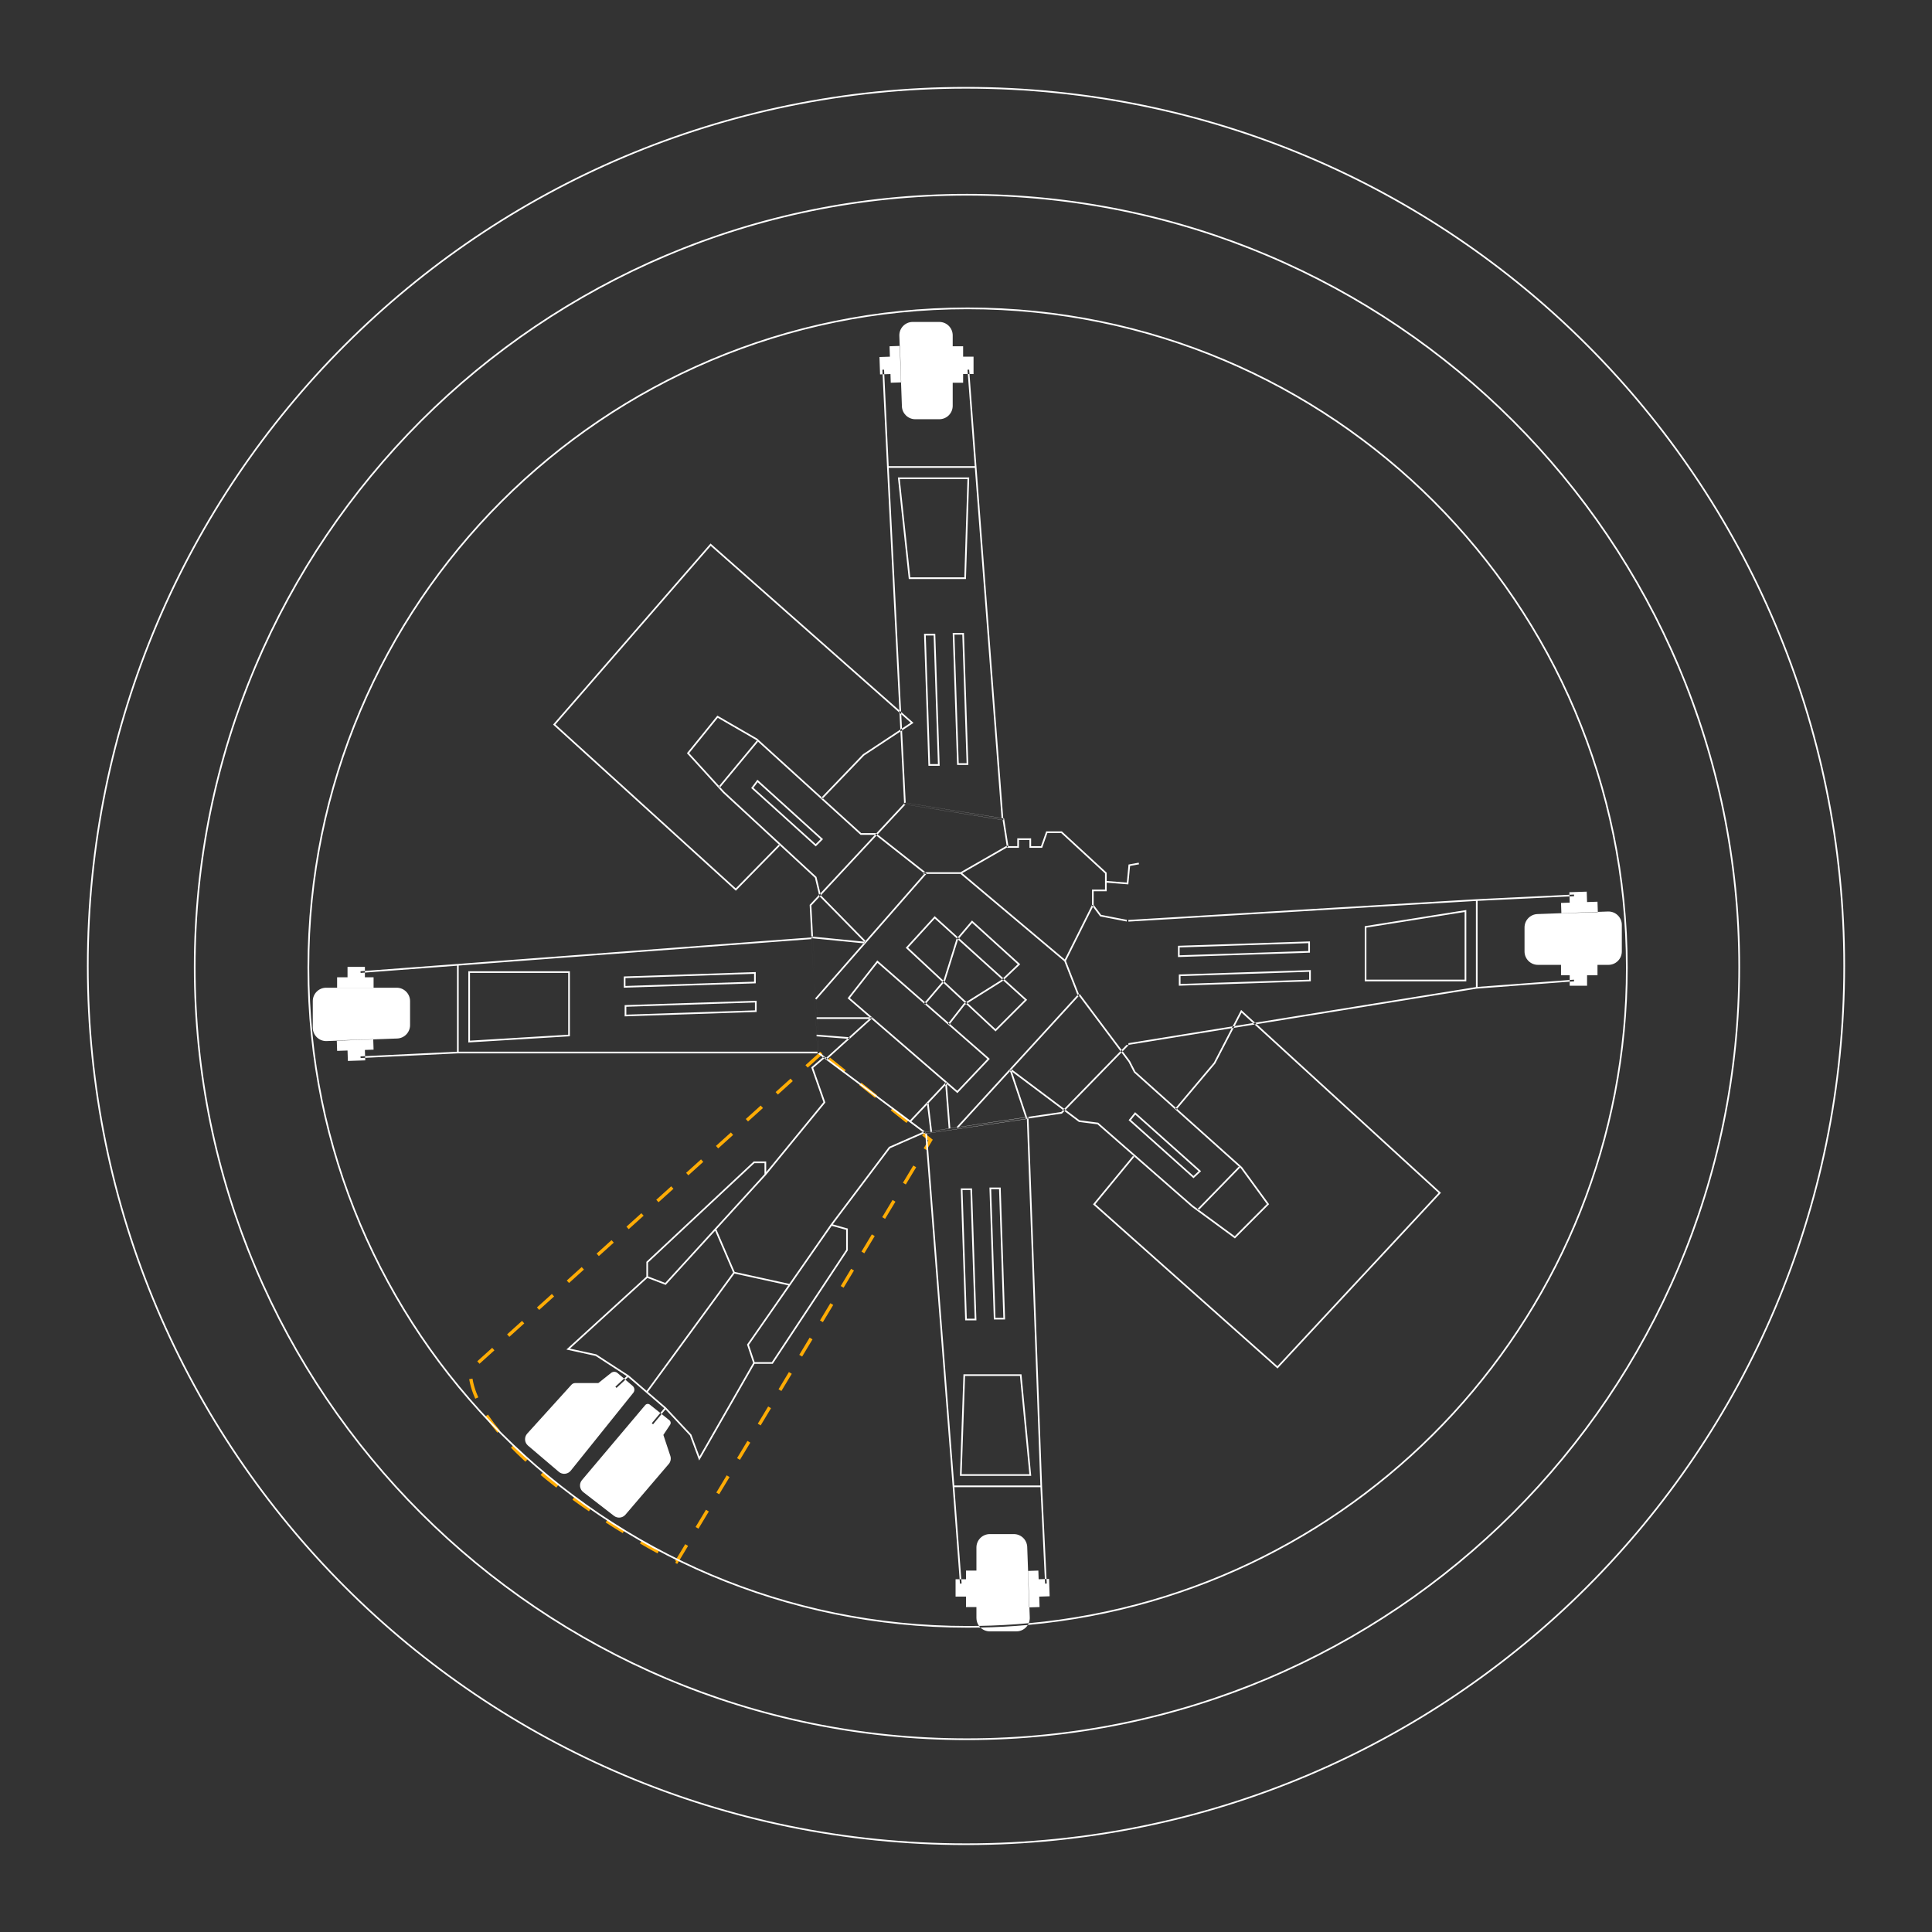 <svg width="600" height="600" viewBox="0 0 600 600" fill="none" xmlns="http://www.w3.org/2000/svg">
<rect x="0" y="0" width="600" height="600" fill="#333333" stroke="none"/>
<path d="M255.125 327L146 425.46C146 446.905 188.753 474.089 210.13 485L289 354.064L255.125 327Z" stroke="#FFAC05" stroke-width="1.04" stroke-dasharray="6.24 6.24"/>
<path fill-rule="evenodd" clip-rule="evenodd" d="M572.48 300C572.48 450.487 450.487 572.48 300 572.48C149.513 572.48 27.52 450.487 27.52 300C27.52 149.513 149.513 27.52 300 27.52C450.487 27.52 572.48 149.513 572.48 300ZM573 300C573 450.774 450.774 573 300 573C149.226 573 27 450.774 27 300C27 149.226 149.226 27 300 27C450.774 27 573 149.226 573 300ZM220.861 168.97L220.665 168.797L220.493 168.994L171.936 224.835L171.769 225.027L171.957 225.198L228.337 276.453L228.523 276.622L228.698 276.443L242.186 262.685L241.815 262.321L228.502 275.9L172.495 224.985L220.713 169.533L279.343 221.34L279.608 226.577L268.024 234.231L268 234.247L267.98 234.268L255.189 247.591L235.161 229.399L235.141 229.38L235.117 229.366L222.977 222.353L222.785 222.241L222.645 222.414L213.473 233.744L213.333 233.918L213.483 234.083L224.544 246.222L224.551 246.23L224.559 246.238L253.096 272.621L254.353 277.901L251.522 280.94L251.447 281.021L251.453 281.131L251.981 291.111L251.979 291.127L142.169 299.363L113.323 301.527V300.27H107.928V303.506H104.691V306.743H116.021V303.506H113.323V302.048L141.929 299.903V326.625L113.386 327.997L113.322 326.069L116.018 325.979L115.912 322.788L123.344 322.518C125.58 322.437 127.351 320.6 127.351 318.362V310.903C127.351 308.606 125.49 306.744 123.193 306.744H101.296C99 306.744 97.138 308.606 97.138 310.903V319.157C97.138 321.513 99.093 323.398 101.447 323.313L104.59 323.199L104.695 326.356L107.93 326.248L108.037 329.483L113.43 329.304L113.404 328.517L142.195 327.133H253.914L253.984 327.185L255.573 328.373L252.082 331.365L251.947 331.48L252.006 331.648L255.735 342.301L237.944 364.015V360.966V360.706H237.684H234.177H234.075L234 360.776L200.819 391.799L200.737 391.876V391.989V396.46L176.273 418.773L175.902 419.112L176.393 419.219L184.979 421.097L194.64 427.364L193.811 428.134L191.772 426.4C191.205 425.917 190.376 425.903 189.792 426.366L185.811 429.527H178.63C178.19 429.527 177.77 429.713 177.474 430.04L163.731 445.22C162.747 446.308 162.856 447.994 163.973 448.944L173.541 457.085C174.656 458.034 176.334 457.875 177.251 456.733L196.669 432.556C197.198 431.898 197.107 430.939 196.464 430.392L194.21 428.474L195.068 427.676L200.692 432.515L206.298 437.339L205.067 438.816L201.82 436.227C201.38 435.876 200.741 435.939 200.378 436.369L180.737 459.648C179.783 460.778 179.963 462.475 181.133 463.38L190.675 470.761C191.771 471.61 193.341 471.448 194.241 470.394L207.687 454.655C208.278 453.963 208.464 453.013 208.178 452.149L206.015 445.624L208.113 442.459C208.411 442.01 208.316 441.408 207.895 441.072L205.473 439.141L206.673 437.701L214.259 445.811L216.939 453.045L217.132 453.567L217.408 453.084L234.328 423.541H239.842H239.982L240.059 423.425L263.259 388.355L263.302 388.29V388.212V381.738V381.54L263.112 381.487L258.623 380.241L276.427 356.591L287.059 351.923L287.165 352.003L287.252 352.068L287.35 352.053L295.856 461.607L295.856 461.608L298.019 490.452H296.763V495.847H300V490.452H298.541L296.395 461.848H323.118L324.49 490.39L322.561 490.454L322.471 487.758L319.28 487.864L319.011 480.432C318.93 478.196 317.093 476.425 314.855 476.425H307.395C305.098 476.425 303.237 478.287 303.237 480.583L303.237 487.754H300V499.084H303.237L303.237 502.48C303.237 503.4 303.536 504.251 304.042 504.94C302.863 504.96 301.681 504.97 300.497 504.97C187.57 504.97 96.024 413.424 96.024 300.497C96.024 187.569 187.57 96.024 300.497 96.024C413.424 96.024 504.97 187.569 504.97 300.497C504.97 407.024 423.508 494.524 319.481 504.101C319.711 503.558 319.828 502.958 319.806 502.329L319.691 499.187L322.848 499.082L322.74 495.846L325.976 495.739L325.796 490.347L325.009 490.373L323.625 461.578L323.625 461.575L319.418 347.355L329.711 345.847L329.798 345.835L329.86 345.772L330.567 345.046L335.004 348.376L335.059 348.418L335.127 348.426L340.824 349.159L370.075 374.748L370.084 374.755L370.093 374.762L383.333 384.477L383.513 384.609L383.671 384.451L393.968 374.133L394.125 373.976L393.994 373.797L385.737 362.467L385.72 362.444L385.7 362.426L365.55 344.365L377.39 330.305L377.409 330.283L377.422 330.258L383.141 319.219L389.627 318.172L446.757 370.466L396.712 424.275L340.163 373.962L352.259 359.289L351.858 358.958L339.603 373.824L339.444 374.018L339.63 374.184L396.557 424.832L396.747 425.001L396.92 424.815L447.316 370.628L447.495 370.437L447.302 370.26L390.281 318.066L458.651 307.027L487.485 304.864V306.121H492.88V302.884H496.117V299.647H484.787V302.884H487.485V304.343L458.88 306.489V279.766L487.423 278.394L487.487 280.322L484.791 280.412L484.897 283.603L477.465 283.872C475.228 283.954 473.457 285.79 473.457 288.028V295.488C473.457 297.785 475.319 299.646 477.616 299.646H499.512C501.809 299.646 503.671 297.785 503.671 295.488V287.233C503.671 284.878 501.715 282.992 499.361 283.078L496.219 283.192L496.114 280.035L492.879 280.143L492.771 276.908L487.379 277.087L487.405 277.874L458.608 279.259L458.605 279.259L350.19 285.711L341.961 284.118L339.645 281.03V276.791H343.431H343.691V276.531V274.115L350.155 274.632L350.41 274.652L350.434 274.398L350.955 268.928L353.729 268.424L353.636 267.913L350.669 268.452L350.475 268.487L350.456 268.683L349.941 274.093L343.691 273.593V271.136V271.022L343.608 270.945L329.85 258.266L329.775 258.197H329.674H325.088H324.904L324.842 258.37L323.285 262.783H320.222V260.615V260.355H319.962H316.185H315.926V260.615V262.783H313.171L311.856 254.37L311.827 254.184L311.64 254.154L311.57 254.143L303.25 145.013L303.25 145.012L301.086 116.167H302.343V110.772H299.106V116.167H300.565L302.711 144.772H275.988L274.616 116.23L276.545 116.165L276.634 118.862L279.825 118.756L280.095 126.188C280.176 128.424 282.013 130.195 284.251 130.195H291.711C294.007 130.195 295.869 128.334 295.869 126.037V118.865H299.106V107.535H295.869V104.14C295.869 101.844 294.007 99.982 291.711 99.982H283.456C281.1 99.982 279.215 101.937 279.3 104.291L279.414 107.433L276.258 107.538L276.365 110.773L273.13 110.881L273.309 116.273L274.096 116.247L275.481 145.045L275.481 145.045L279.307 220.614L220.861 168.97ZM279.851 221.095L279.307 220.614L279.343 221.34L279.888 221.821L280.112 226.244L279.608 226.577L279.639 227.18L268.335 234.649L255.574 247.941L255.189 247.591L255.031 247.756L255.406 248.116L255.574 247.941L267.459 258.736H271.944H272.034L272.105 258.792L272.134 258.815L271.723 259.256H267.358H267.258L267.183 259.188L235.422 230.338L235.456 230.297L235.056 229.965L235.037 229.988L234.833 229.803L222.91 222.914L214.018 233.898L223.318 244.105L223.187 244.263L223.587 244.595L223.671 244.493L224.92 245.864L253.507 272.293L253.565 272.347L253.583 272.424L254.779 277.444L254.353 277.901L254.427 278.209L254.443 278.279L254.494 278.331L254.581 278.419L251.977 281.213L252.49 290.887L252.008 290.839L251.981 291.111L251.982 291.127L251.979 291.127L251.957 291.357L251.994 291.361L252.656 303.871L252.006 291.647L142.448 299.864V326.613H253.86L253.88 326.99L253.887 327.112L253.914 327.133H254.14H254.414L254.4 326.859L254.399 326.846L256.596 328.489L256.393 328.672L256.742 329.058L257.02 328.806L282.602 347.941L293.593 336.254L293.785 336.419L293.536 336.438L293.581 337.025L288.341 342.597L287.872 342.654L287.919 343.045L283.021 348.254L287.127 351.325L286.58 351.565L282.477 348.496L255.999 328.692L256.197 328.522L255.859 328.127L255.573 328.373L255.999 328.692L252.555 331.644L256.273 342.267L256.322 342.404L256.229 342.517L237.885 364.907L237.877 364.918L237.876 364.918L222.478 381.789L228.159 395.001L245.123 398.712L257.973 380.241L257.979 380.233L276.053 356.224L276.094 356.169L276.156 356.142L286.58 351.565L287.059 351.923L287.331 351.804L287.331 351.815L287.35 352.053L287.358 352.052L318.608 347.474L318.632 347.547L287.869 352.017L296.356 461.328H323.096L318.904 347.507L318.715 347.535L319.124 347.398L319.418 347.355L319.413 347.199L319.402 346.91L319.115 346.951L318.988 346.97L318.963 346.897L329.549 345.346L330.148 344.731L330.567 345.046L330.933 344.67L335.261 347.92L340.969 348.653L341.047 348.664L341.107 348.716L370.409 374.349L371.904 375.446L371.812 375.541L372.185 375.904L372.328 375.757L383.46 383.926L393.443 373.923L385.333 362.795L385.127 362.611L385.148 362.59L384.775 362.227L384.74 362.263L352.208 333.104L352.172 333.072L352.15 333.029L350.493 329.812L348.285 326.862L348.652 326.485L350.922 329.518L350.936 329.535L350.946 329.554L352.591 332.749L365.163 344.018L364.949 344.272L365.346 344.607L365.55 344.365L365.163 344.018L376.974 329.993L382.502 319.322L383.141 319.219L383.439 318.644L389.138 317.724L389.627 318.172L390.281 318.066L389.792 317.619L458.36 306.547V279.794L350.435 286.217L350.435 285.973V285.758L350.225 285.717L350.19 285.711L350.16 285.713L349.916 285.727V285.972L349.916 286.187L341.763 284.609L341.665 284.59L341.605 284.51L339.429 281.609L339.618 281.232L339.153 281L339.125 281.055V276.531V276.271H339.385H343.172V273.833V271.25L329.572 258.717H325.271L323.714 263.129L323.653 263.303H323.469H319.962H319.702V263.043V260.875H316.445V263.043V263.303H316.185H312.948H312.726L312.711 263.208L313.078 262.997L312.819 262.547L312.625 262.658L311.379 254.681L311.614 254.719L311.589 254.39L311.57 254.143L311.042 254.058L302.75 145.292H276.014L279.851 221.095ZM280.143 226.847L279.639 227.18L280.771 249.544L272.134 258.815L272.544 259.138L272.188 259.519L271.854 259.256H271.723L254.779 277.444L254.915 278.018L254.935 278.038L254.581 278.419L268.343 292.446L252.49 290.887L252.517 291.412L252.514 291.412L252.511 291.354L252.497 291.089L252.232 291.108L251.982 291.127L251.994 291.361L252.514 291.412L253.176 303.85L253.485 309.68L253.135 310.079L253.524 310.42L253.815 315.926H253.6V316.446H253.843L254.103 321.36L253.621 321.322L253.599 321.597L252.656 303.871L253.597 321.629L253.58 321.84L253.608 321.843L253.86 326.613H253.866L253.612 321.843L254.131 321.884L254.393 326.841L254.399 326.846L254.135 321.884L263.119 322.593L256.596 328.489L257.02 328.806L270.682 316.458L293.593 336.254L293.606 336.24C293.704 336.136 293.869 336.131 293.973 336.229C294.023 336.276 294.051 336.339 294.055 336.403L294.054 336.398L293.785 336.419L293.987 336.594L293.984 336.596L293.581 337.025L294.615 350.464L289.434 351.223L288.388 342.592L288.341 342.597L287.919 343.045L288.92 351.298L287.39 351.522L287.285 351.444L287.216 351.286L287.127 351.325L287.285 351.444L287.34 351.568L287.313 351.572L287.331 351.804L287.425 351.762L287.34 351.568L287.553 351.537L288.925 351.338L288.951 351.556L289.467 351.494L289.439 351.263L297.25 350.128L297.494 350.351L297.767 350.053L318.465 347.046L318.608 347.474L319.124 347.398L319.13 347.396L318.988 346.97L318.465 347.046L318.441 346.973L318.963 346.897L314.268 332.81L330.148 344.731L330.514 344.356L330.933 344.67L348.285 326.862L347.969 326.441L348.336 326.064L348.652 326.485L350.362 324.73L350.435 324.654V324.549V324.5L382.502 319.322L382.8 318.747L383.439 318.644L385.595 314.482L389.138 317.724L389.792 317.619L385.696 313.869L385.446 313.64L385.29 313.941L382.8 318.747L350.435 323.973L350.435 324.5L350.217 324.535L349.916 324.584L349.916 324.443L348.336 326.064L335.368 308.746L335.143 308.915L331.037 298.394L339.429 281.609L339.177 281.273L339.125 281.204V281.117V281.055L330.668 297.969L298.833 271.175L312.711 263.208L312.691 263.083L312.625 262.658L298.312 270.875H287.41L272.544 259.138L281.201 249.845L311.289 254.667L311.379 254.681L311.372 254.637L281.212 249.833L281.201 249.845L280.991 249.811L280.783 249.778L280.772 249.568L280.771 249.544L280.926 249.378L281.02 249.276L281.157 249.298L281.28 249.318L281.281 249.331L311.046 254.101L311.042 254.058L281.28 249.318L280.143 226.847ZM280.143 226.847L280.112 226.244L282.848 224.437L279.888 221.821L279.851 221.095L283.446 224.272L283.7 224.496L283.417 224.683L280.143 226.847ZM287.431 270.995L287.482 270.931L287.41 270.875H286.781V271.04L272.188 259.519L254.935 278.038L268.811 292.181L268.468 292.573L268.453 292.559L268.463 292.458L268.343 292.446L268.453 292.559L268.45 292.594L268.139 292.949L252.517 291.412L253.176 303.85L253.486 309.679L253.485 309.68L253.524 310.42L253.525 310.421L253.818 315.926H253.815L253.843 316.446H253.846L254.107 321.361L254.103 321.36L254.131 321.884L254.135 321.884L254.107 321.361L263.649 322.114L263.119 322.593L263.831 322.65L263.872 322.131L263.649 322.114L269.92 316.446H270.595C270.617 316.446 270.638 316.443 270.659 316.438L270.682 316.458L270.767 316.382C270.821 316.334 270.855 316.264 270.855 316.186C270.855 316.042 270.739 315.926 270.595 315.926H270.066L263.412 310.177L263.224 310.015L263.378 309.82L272.28 298.49L272.449 298.274L272.655 298.455L287.255 311.229L286.918 311.625L272.519 299.026L263.94 309.946L297.284 338.756L306.639 328.881L287.309 311.968L287.646 311.572L294.601 317.657L294.4 317.914L294.809 318.234L294.993 318L307.185 328.668L307.388 328.846L307.202 329.043L297.491 339.294L297.32 339.474L297.132 339.311L294.075 336.67L294.055 336.403C294.059 336.47 294.036 336.54 293.987 336.594L294.075 336.67L295.13 350.388L294.615 350.464L294.615 350.466L295.133 350.426L295.13 350.388L297.202 350.085L297.25 350.128L297.767 350.053L297.821 349.994L318.441 346.973L313.673 332.67L313.839 332.488L314.268 332.81L314.075 332.231L314.192 332.103L330.514 344.356L347.969 326.441L335.201 309.39L335.311 309.346L335.222 309.119L335.26 309.078L335.176 309L335.143 308.915L335.109 308.939L334.877 308.727L334.621 309.007L330.535 298.537L298.286 271.395H287.708L287.786 271.306L287.431 270.995ZM287.104 271.295L287.395 270.964L287.431 270.995L287.16 271.339L287.104 271.295ZM287.017 271.395H286.781V271.04L287.104 271.295L287.017 271.395ZM287.017 271.395H287.708L253.526 310.422L253.525 310.421L253.486 309.679L268.139 292.949L268.412 292.975L268.45 292.594L268.468 292.573L268.522 292.628L268.893 292.264L268.811 292.181L287.017 271.395ZM334.849 309.527L334.827 309.535L334.621 309.007L297.11 350L297.202 350.085L297.821 349.994L313.673 332.67L313.511 332.184L313.756 332.103L313.601 332.309L313.839 332.488L314.075 332.231L314.004 332.02L313.756 332.103L313.913 331.893L314.192 332.103L334.849 309.527ZM335.099 309.254L335.201 309.39L334.849 309.527L335.099 309.254ZM335.099 309.254L335.222 309.119L335.176 309L335.109 308.939L334.952 309.057L335.099 309.254ZM300.04 311.812L299.637 312.065L294.993 318L294.601 317.657L299.256 311.709L299.284 311.673L299.322 311.649L299.647 311.445L300.04 311.812ZM300.496 311.526L300.04 311.812L308.995 320.152L309.178 320.323L309.356 320.146L318.797 310.704L318.99 310.511L318.788 310.327L311.927 304.12L316.635 299.648L316.838 299.456L316.63 299.268L302.063 286.049L301.864 285.869L301.69 286.073L297.469 291.039L290.463 284.7L290.271 284.526L290.097 284.717L281.464 294.159L281.29 294.349L281.479 294.524L292.634 304.914L287.255 311.229L287.646 311.572L293.015 305.269L299.647 311.445L300.102 311.159L300.496 311.526ZM311.55 304.479L318.237 310.529L309.165 319.601L300.496 311.526L311.199 304.806L311.221 304.792L311.239 304.774L311.55 304.479ZM311.163 304.13L310.9 304.379L300.102 311.159L293.353 304.873L293.454 304.754L293.488 304.714L293.504 304.663L297.526 291.792L311.163 304.13ZM311.541 303.771L311.163 304.13L311.55 304.479L311.927 304.12L311.541 303.771ZM297.855 291.388L297.535 291.765L297.526 291.792L297.133 291.435L297.469 291.039L297.855 291.388ZM292.972 304.518L282.022 294.32L290.306 285.259L297.133 291.435L297.104 291.469L297.07 291.509L297.054 291.559L293.024 304.457L292.972 304.518ZM292.972 304.518L292.634 304.914L293.015 305.269L293.353 304.873L292.972 304.518ZM297.855 291.388L311.541 303.771L316.074 299.464L301.913 286.615L297.855 291.388ZM287.309 311.968L286.918 311.625L286.854 311.701L287.249 312.038L287.309 311.968ZM270.286 316.116L270.421 315.993L270.77 316.379L270.767 316.382C270.736 316.408 270.699 316.428 270.659 316.438L270.286 316.116ZM270.286 316.116L269.92 316.446H253.846L253.818 315.926H270.066L270.286 316.116ZM289.439 351.263L289.434 351.223L288.92 351.298L288.925 351.338L289.439 351.263ZM253.612 321.843L253.599 321.597L253.597 321.629L253.608 321.843L253.612 321.843ZM384.74 362.263L371.904 375.446L372.328 375.757L385.127 362.611L384.74 362.263ZM318.715 347.535L318.632 347.547L318.637 347.561L318.715 347.535ZM223.671 244.493L235.422 230.338L235.037 229.988L223.318 244.105L223.671 244.493ZM295.869 107.535V118.865H295.869V107.535H295.869ZM279.414 107.433L279.825 118.756L279.87 118.754L279.493 107.43L279.414 107.433ZM274.096 116.247L274.616 116.23L274.547 114.806L274.028 114.831L274.096 116.247ZM300.565 116.167H301.086L300.984 114.799L300.465 114.838L300.565 116.167ZM487.405 277.874L487.423 278.394L488.846 278.325L488.821 277.806L487.405 277.874ZM487.485 304.343L488.814 304.243L488.853 304.762L487.485 304.864V304.343ZM319.199 504.648C423.648 495.202 505.49 407.407 505.49 300.497C505.49 187.282 413.712 95.504 300.497 95.504C187.283 95.504 95.504 187.282 95.504 300.497C95.504 413.711 187.283 505.49 300.497 505.49C301.83 505.49 303.16 505.477 304.487 505.452C305.237 506.186 306.263 506.638 307.395 506.638H315.65C317.156 506.638 318.469 505.84 319.199 504.648ZM319.199 504.648C319.306 504.474 319.4 504.291 319.481 504.101C314.386 504.57 309.238 504.852 304.042 504.94C304.176 505.123 304.325 505.294 304.487 505.452C309.436 505.357 314.342 505.088 319.199 504.648ZM319.691 499.187L319.612 499.189L319.236 487.865L319.28 487.864L319.691 499.187ZM325.009 490.373L324.49 490.39L324.558 491.814L325.077 491.789L325.009 490.373ZM298.541 490.452H298.019L298.122 491.821L298.64 491.782L298.541 490.452ZM205.473 439.141L202.815 442.331L202.415 441.998L205.067 438.816L205.473 439.141ZM194.21 428.474L191.462 431.025L191.108 430.644L193.811 428.134L194.21 428.474ZM104.59 323.199L115.912 322.788L115.911 322.744L104.587 323.12L104.59 323.199ZM113.404 328.517L113.386 327.997L111.963 328.066L111.988 328.585L113.404 328.517ZM113.323 303.506H107.928V303.507H113.323V303.506ZM113.323 302.048L111.994 302.148L111.956 301.629L113.323 301.527V302.048ZM484.897 283.603L496.219 283.192L496.222 283.271L484.898 283.647L484.897 283.603ZM222.093 382.211L206.854 398.908L206.734 399.039L206.569 398.976L201.053 396.875L176.994 418.818L185.136 420.599L185.182 420.61L185.222 420.635L195.203 427.11L195.218 427.119L195.231 427.131L200.818 431.938L227.675 395.192L222.093 382.211ZM228.083 395.516L201.213 432.278L206.831 437.112L206.842 437.121L206.851 437.131L214.674 445.494L214.71 445.532L214.728 445.581L217.233 452.344L233.894 423.253L232.042 417.698L232.001 417.575L232.076 417.468L244.802 399.173L228.083 395.516ZM234.365 423.021H239.703L262.782 388.134V381.935L258.294 380.689L245.451 399.151L232.577 417.658L234.365 423.021ZM201.256 396.396L206.589 398.427L221.981 381.563L237.424 364.642V361.226H234.28L201.256 392.102V396.396ZM235.219 242.156L235.431 242.347L255.393 260.421L255.596 260.605L255.402 260.798L253.514 262.686L253.339 262.861L253.156 262.695L233.463 244.891L233.287 244.732L233.43 244.542L235.048 242.384L235.219 242.156ZM235.293 242.924L233.988 244.664L253.321 262.144L254.842 260.624L235.293 242.924ZM372.795 363.526L373.008 363.716L372.799 363.91L370.824 365.748L370.651 365.909L370.474 365.751L350.688 348.05L350.504 347.886L350.659 347.693L352.337 345.616L352.509 345.404L352.713 345.586L372.795 363.526ZM370.644 365.206L372.236 363.724L352.57 346.155L351.219 347.828L370.644 365.206ZM300.303 539.872C432.613 539.872 539.872 432.614 539.872 300.303C539.872 167.993 432.613 60.734 300.303 60.734C167.993 60.734 60.734 167.993 60.734 300.303C60.734 432.614 167.993 539.872 300.303 539.872ZM300.303 540.392C432.9 540.392 540.392 432.901 540.392 300.303C540.392 167.706 432.9 60.214 300.303 60.214C167.706 60.214 60.214 167.706 60.214 300.303C60.214 432.901 167.706 540.392 300.303 540.392ZM299.209 426.798H299.46H316.995H317.231L317.253 427.034L320.221 458.056L320.248 458.341H319.962H298.381H298.112L298.121 458.072L299.2 427.049L299.209 426.798ZM299.711 427.318L298.65 457.821H319.676L316.758 427.318H299.711ZM298.651 369.069H298.382L298.391 369.338L299.74 409.802L299.748 410.053H299.999H302.967H303.235L303.226 409.785L301.878 369.32L301.869 369.069H301.618H298.651ZM300.251 409.534L298.919 369.589H301.367L302.698 409.534H300.251ZM307.284 368.799H307.553H310.52H310.772L310.78 369.05L312.129 409.515L312.138 409.783H311.869H308.902H308.65L308.642 409.532L307.293 369.068L307.284 368.799ZM307.822 369.319L309.153 409.264H311.6L310.269 369.319H307.822ZM423.831 304.503V287.86V287.639L424.05 287.604L455.072 282.665L455.373 282.617V282.922V304.503V304.763H455.113H424.091H423.831V304.503ZM424.35 304.243H454.853V283.226L424.35 288.082V304.243ZM366.101 305.852V306.12L366.37 306.111L406.834 304.763L407.086 304.754V304.503V301.535V301.267L406.817 301.276L366.353 302.624L366.101 302.633V302.884V305.852ZM406.566 304.251L366.621 305.583V303.136L406.566 301.804V304.251ZM365.832 297.217V296.949V293.981V293.73L366.083 293.722L406.547 292.373L406.816 292.364V292.633V295.6V295.851L406.565 295.86L366.1 297.208L365.832 297.217ZM366.351 296.68L406.296 295.349V292.901L366.351 294.233V296.68ZM492.88 302.884H487.485V302.884H492.88V302.884ZM299.982 179.822H299.73H282.465H282.232L282.207 179.589L278.885 148.567L278.854 148.279H279.144H300.725H300.993L300.984 148.547L299.99 179.57L299.982 179.822ZM299.478 179.302L300.456 148.799H279.433L282.699 179.302H299.478ZM300.455 237.551H300.724L300.715 237.282L299.366 196.818L299.358 196.567H299.106H296.139H295.87L295.879 196.835L297.228 237.3L297.236 237.551H297.488H300.455ZM298.855 197.086L300.186 237.031H297.739L296.407 197.086H298.855ZM291.822 237.821H291.553H288.586H288.334L288.326 237.57L286.977 197.105L286.968 196.837H287.237L290.204 196.837H290.456L290.464 197.088L291.813 237.552L291.822 237.821ZM291.284 237.301L289.953 197.357H287.505L288.837 237.301H291.284ZM176.978 301.629V301.888V321.581V321.826L176.734 321.841L145.711 323.729L145.436 323.746V323.469V301.888V301.629H145.695H176.718H176.978ZM176.458 302.148H145.955V323.193L176.458 321.337V302.148ZM234.707 302.158V301.889L234.439 301.898L193.974 303.247L193.723 303.256V303.507V306.474V306.743L193.991 306.734L234.456 305.385L234.707 305.377V305.126V302.158ZM194.243 303.758L234.187 302.427V304.874L194.243 306.206V303.758ZM234.977 310.791V311.06V314.027V314.279L234.725 314.287L194.261 315.636L193.992 315.645V315.376V312.409V312.158L194.244 312.149L234.708 310.8L234.977 310.791ZM234.457 311.329L194.512 312.66V315.108L234.457 313.776V311.329Z" fill="white"/>
</svg>
